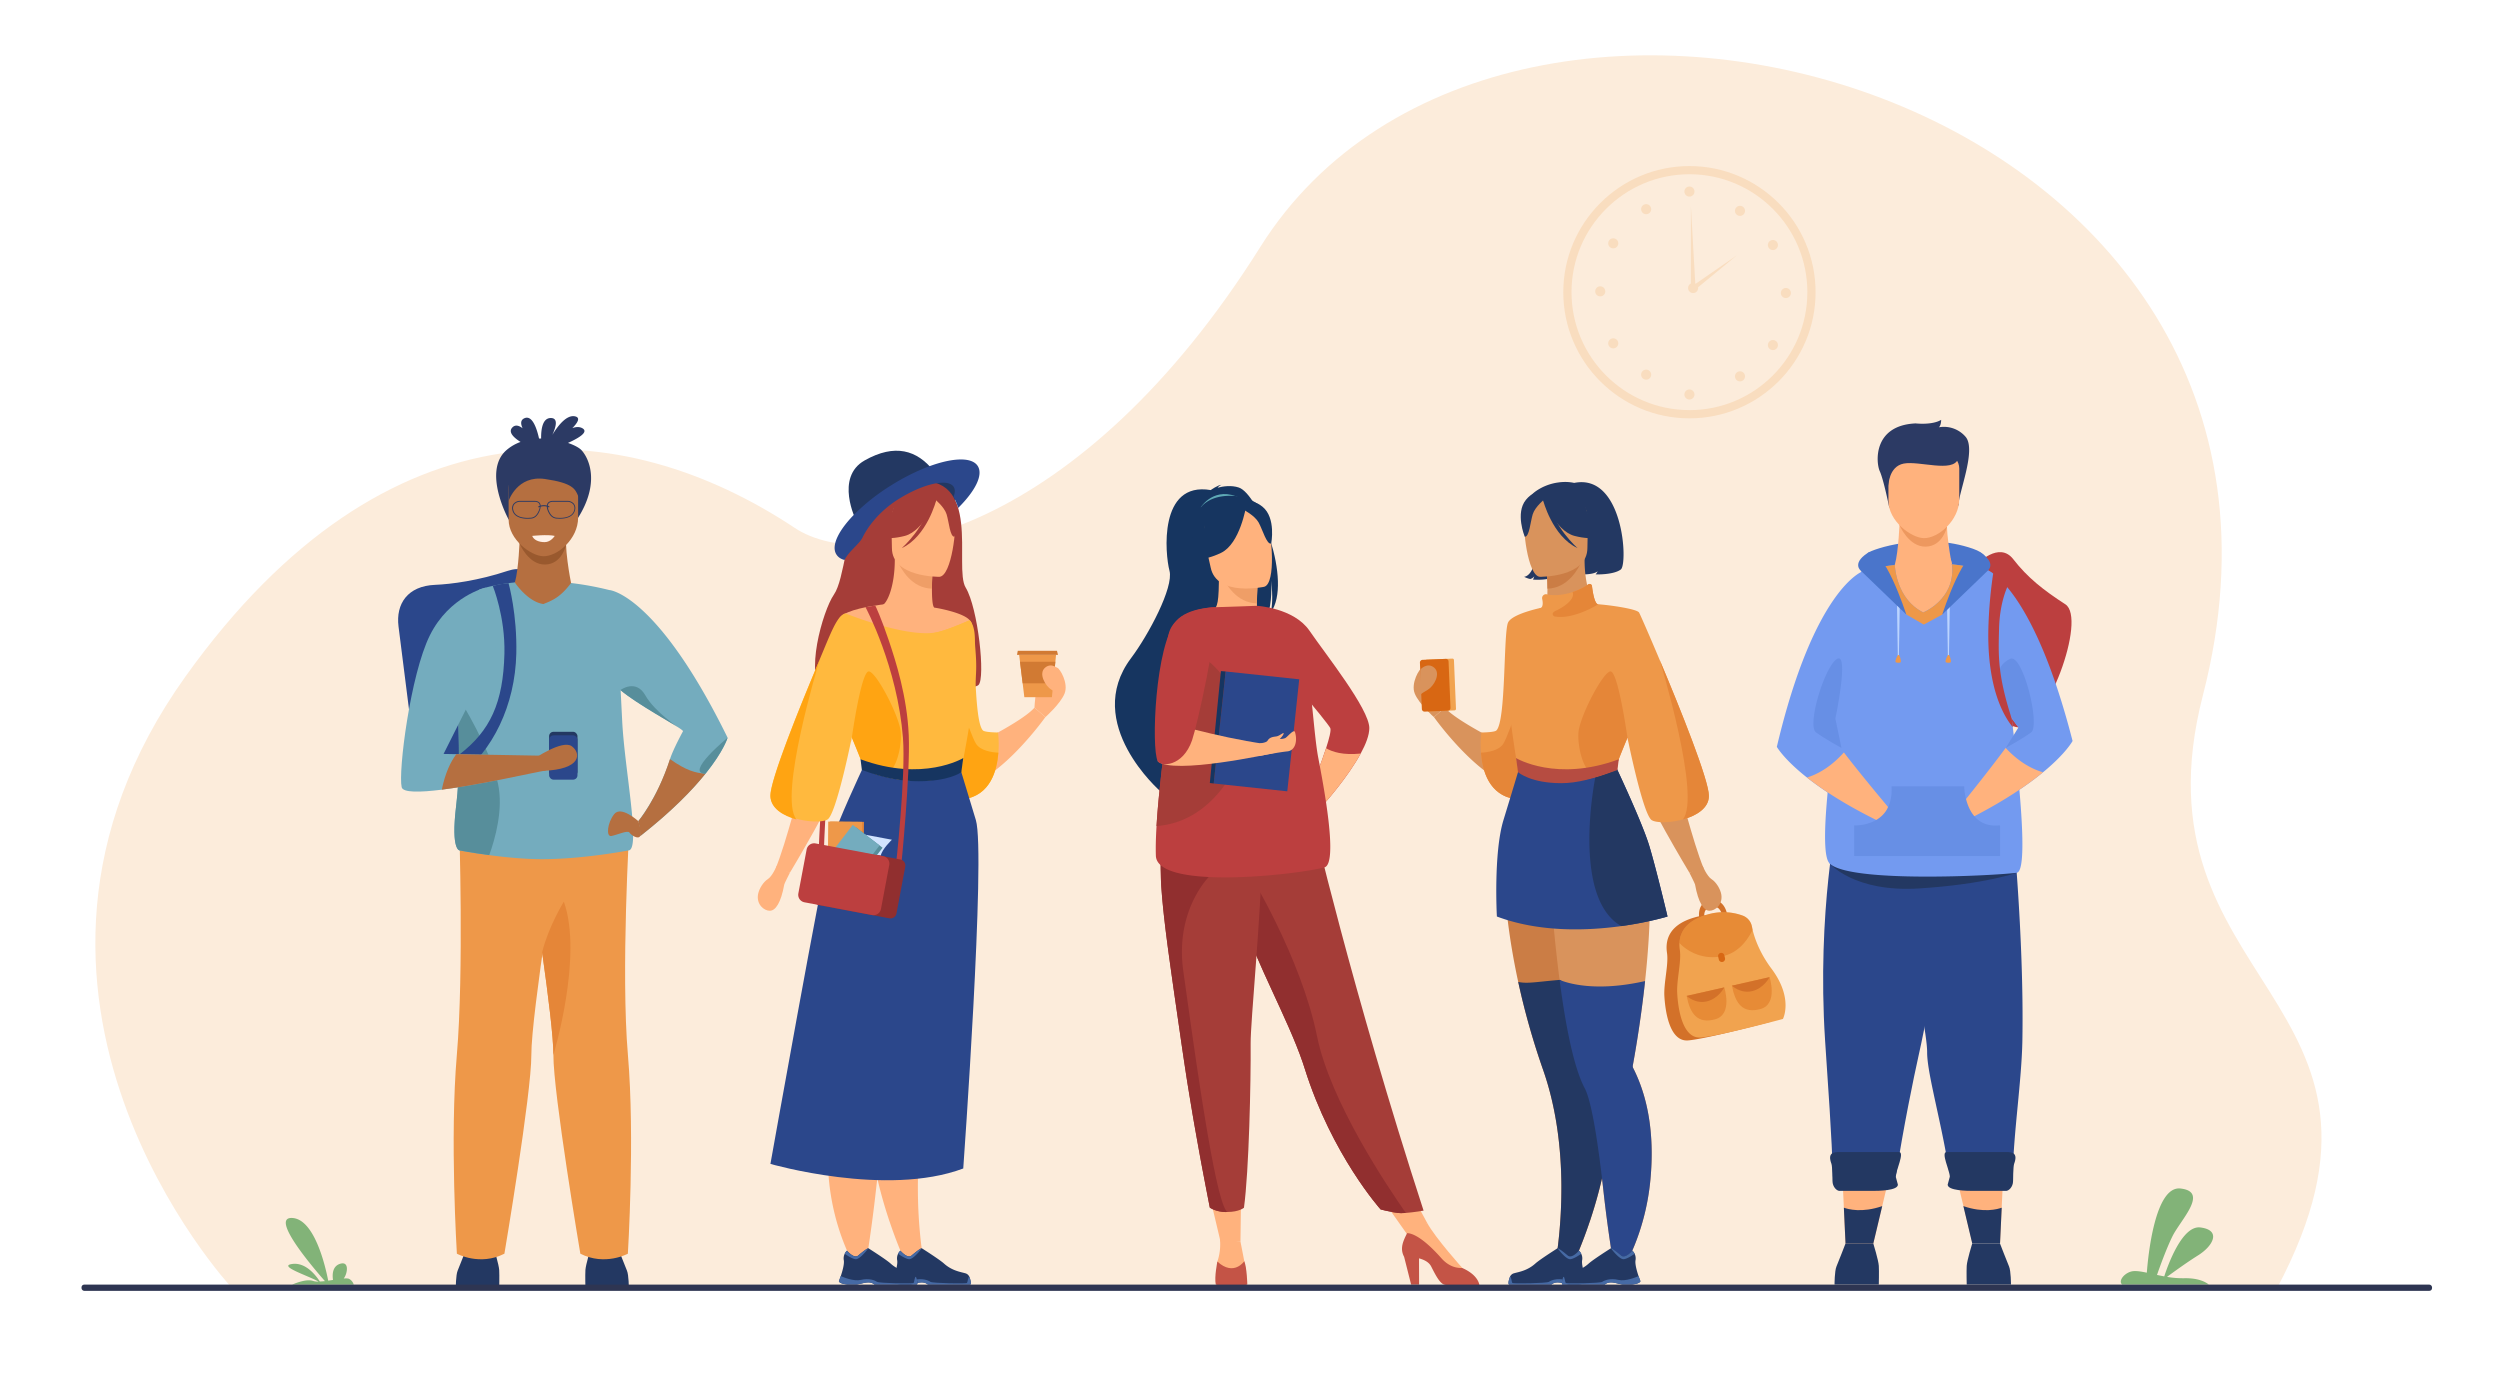 <svg id="_Layer_" data-name="&lt;Layer&gt;" xmlns="http://www.w3.org/2000/svg" width="2848" height="1566" viewBox="0 0 2848 1566">
  <defs>
    <style>
      .cls-1 {
        fill: #fcecdb;
      }

      .cls-2 {
        fill: #82b378;
      }

      .cls-3 {
        fill: #ffb27d;
      }

      .cls-4 {
        fill: #bc3f3f;
      }

      .cls-5 {
        fill: #4a75cb;
      }

      .cls-6 {
        fill: #233862;
      }

      .cls-7 {
        fill: #ed985f;
      }

      .cls-8 {
        fill: #2c3a64;
      }

      .cls-9 {
        fill: #2b478b;
      }

      .cls-10 {
        fill: #739af0;
      }

      .cls-11 {
        fill: #ee9849;
      }

      .cls-12 {
        fill: #bbd4ff;
      }

      .cls-13 {
        fill: #678fe5;
      }

      .cls-14 {
        fill: #b56f40;
      }

      .cls-15 {
        fill: #99592e;
      }

      .cls-16 {
        fill: #74acbe;
      }

      .cls-17 {
        fill: #578e9b;
      }

      .cls-18 {
        fill: #e58638;
      }

      .cls-19 {
        fill: #fff0e6;
      }

      .cls-20 {
        fill: #163560;
      }

      .cls-21 {
        fill: #5fabb7;
      }

      .cls-22 {
        fill: #ef9e67;
      }

      .cls-23 {
        fill: #a53d38;
      }

      .cls-24 {
        fill: #c45446;
      }

      .cls-25 {
        fill: #912f2f;
      }

      .cls-26 {
        fill: #d9935c;
      }

      .cls-27 {
        fill: #f1a34f;
      }

      .cls-28, .cls-33 {
        fill: #d86713;
      }

      .cls-29 {
        fill: #cb7d45;
      }

      .cls-30 {
        fill: #b64c41;
      }

      .cls-31 {
        fill: #466aa5;
      }

      .cls-32 {
        fill: #d37129;
      }

      .cls-33 {
        opacity: 0.4;
      }

      .cls-34 {
        fill: #ffb93e;
      }

      .cls-35 {
        fill: #ffa412;
      }

      .cls-36 {
        fill: #d17a33;
      }

      .cls-37 {
        fill: #d2e4ff;
      }

      .cls-38 {
        fill: #f9ddbf;
      }

      .cls-39 {
        fill: #2e3552;
      }
    </style>
  </defs>
  <g>
    <path class="cls-1" d="M264.14,1467.16s-311.58-334.53-52.69-696.72c229.7-321.36,497.51-299.39,694-169,83.68,55.54,325,6.84,530.32-320.15,280-445.92,1250.82-175.47,1073.82,510.6-85.66,332,260.68,344.08,84.21,676Z"/>
    <path class="cls-2" d="M2516.31,1463.43h-98.72c-5.29-4.49,3.67-14.68,13-15.37,4.06-.3,9.2.55,15.07,1.79,1.35-18,9.11-99.16,38.35-95.9,32.88,3.65,0,35.72-9.29,54.71-6.89,14.06-14.15,34.23-17.47,43.75,2.67.58,5.43,1.14,8.26,1.66,4.35-13.37,20.57-58.38,41.18-55.75,24.21,3.06,14.48,21.11-2.68,31.82-12.58,7.87-28,19.07-35.39,24.48a105.77,105.77,0,0,0,19.31,1.55C2504.86,1455.76,2513.12,1460.75,2516.31,1463.43Z"/>
    <path class="cls-2" d="M364.37,1459.91c-3.92-6.16-15.72-22.14-31.44-20-17.12,2.31,18.92,13.6,29.95,20.08a18.39,18.39,0,0,1-6.1-.71c-7.38-2.63-20,2.41-24,4.18H403a11.11,11.11,0,0,0-5-6.42c-1.16-.71-3.47-.81-6.47-.58,4.18-4.92,7.08-20.64-4.55-16.6-8.49,3-8.46,12.56-7.63,18.25-1.81.28-3.64.57-5.45.83-3.49-17.82-15.86-70-40.92-71.43-25.41-1.41,21.55,54.15,37.18,71.93C368.09,1459.65,366.16,1459.83,364.37,1459.91Z"/>
    <g>
      <polygon class="cls-3" points="2151.84 1341.9 2144.21 1374.02 2134.07 1416.61 2102.42 1416.61 2100.53 1375.81 2099.07 1344.33 2151.84 1341.9"/>
      <path class="cls-4" d="M2252.16,642.82s25.05-26.8,41.34-5.79,34.34,35.21,59.33,51.37-22.09,142.87-53.39,140.27S2140.39,726.17,2252.16,642.82Z"/>
      <path class="cls-5" d="M2127.43,630.07c6.25-4.67,63.83-24.43,120-5s-43.48,73.6-43.48,73.6l-32.28,1.39Z"/>
      <path class="cls-6" d="M2089.9,1463.4s0-15.5,2.21-20.66,10.3-26.13,10.3-26.13h31.66s5.89,19.14,6.26,25.4,0,21.39,0,21.39Z"/>
      <path class="cls-6" d="M2290.91,1463.4s0-15.5-2.21-20.66-10.31-26.13-10.31-26.13h-31.65s-5.89,19.14-6.26,25.4,0,21.39,0,21.39Z"/>
      <path class="cls-3" d="M2164.08,593.47s-1.12,34.51-5.54,50l-35,75.36,131.61-31.28-31.39-43.36s-9.47-46.28-4.51-63.4S2164.08,593.47,2164.08,593.47Z"/>
      <path class="cls-7" d="M2163.88,598.23s10.41,25,30,24.5S2218,600,2218,600Z"/>
      <path class="cls-8" d="M2152.18,578s-6.33-31.61-10.74-41.18-8.1-52.27,40.86-54.48c0,0,18.77,2.21,29.08-4.05,0,0,0,6.26-2.58,8.47A32.55,32.55,0,0,1,2239,497.38c13.25,14.73-8.83,66.27-7.73,78.41Z"/>
      <path class="cls-3" d="M2191.65,613.05c-14.21-.25-40.35-19.16-40.35-42.58V533.92c0-8.56,6-15.55,13.25-15.55h54.19c7.29,0,13.26,7,13.26,15.55V568.4C2232,593,2207.94,613.34,2191.65,613.05Z"/>
      <path class="cls-8" d="M2151.3,553.43s.08-22,17.47-25.34,56.32,10.71,61.85-5.31-75.25-15.73-79.32-5.52S2151.3,553.43,2151.3,553.43Z"/>
      <path class="cls-9" d="M2212,934c8.71-27.12,8.54,112.26-26.44,269-5.34,23.93-17.29,81.62-25.87,137.46H2088c-1-45.09-5.82-108-8.86-155.18-9.55-147.79,14.75-258.69,14.75-258.69Z"/>
      <path class="cls-9" d="M2303.9,1185.32c-.79,45.19-10,105.22-10.79,149.22h-72.7c-4.89-31.94-12.65-64.83-18.22-91.37-4-18.84-6.83-34.47-6.79-44.29.09-19.19-12.06-74.53-19.28-123.33a1.42,1.42,0,0,1,0-.2c-.28-1.87-.55-3.75-.81-5.6C2165.59,1001.15,2169,934,2169,934l122.67-7.66S2306,1064.81,2303.9,1185.32Z"/>
      <path class="cls-6" d="M2084.15,983.48s27.6,33.44,102.58,28.61,110.75-17.87,110.75-17.87Z"/>
      <path class="cls-10" d="M2297.48,994.22c-24.49,3.33-191.12,12-213.33-10.74s36.26-332.78,36.26-332.78,6.62-1.91,17.8-4c5.69-1.07,12.57-2.18,20.35-3.12.09,2.42,2,39,32.36,54.07,0,0,36.45-14.6,32.88-53.48,0-.45-.09-.89-.16-1.33q7.31.78,14.74,2a208.77,208.77,0,0,1,30.16,7.47S2322,990.9,2297.48,994.22Z"/>
      <path class="cls-10" d="M2085.55,834.15c-1,1.29,5.66,10.83,15,23.1,19.28,25.2,50.12,61.87,50.12,61.87a125.93,125.93,0,0,1-2.15,20.45c-42.36-20-71-38.74-90-53.78-26.69-21.14-34.35-35-34.35-35,42.8-181,97.72-199.91,97.72-199.91L2139.85,760S2088.55,830.22,2085.55,834.15Z"/>
      <path class="cls-11" d="M2238.38,644.87l-11,33.58-14.71,21.61-21.12,11.45-19.88-11.45-33.42-53.38c5.69-1.07,12.57-2.18,20.35-3.12.09,2.42,2,39,32.36,54.07,0,0,36.45-14.6,32.88-53.48,0-.45-.09-.89-.16-1.33Q2230.95,643.6,2238.38,644.87Z"/>
      <path class="cls-3" d="M2150.71,919.12c0,.36,0,.7-.05,1-.09,2.3-.23,4.44-.39,6.39a34.69,34.69,0,0,1-3.52,4.14,36.88,36.88,0,0,1-6.2,5c-1.07-.51-2.14-1-3.19-1.56-36.29-18-61.53-34.68-78.8-48.35,11-3.38,26.31-11.08,42-28.56C2119.86,882.45,2150.71,919.12,2150.71,919.12Z"/>
      <path class="cls-10" d="M2361.08,844.12s-7.38,14-33.67,35.67c-18.69,15.4-47,34.66-88.94,55.49a126.44,126.44,0,0,1-2.54-20.41s30.13-37.26,48.92-62.82c9.14-12.45,15.6-22.11,14.59-23.38-2.39-3-34.54-45.29-48.89-64.15l-6.81-9,18.15-107.27S2314.83,663.91,2361.08,844.12Z"/>
      <path class="cls-3" d="M2327.41,879.79c-17.06,14-42.09,31.3-78.22,50.05-.9.46-1.8.93-2.72,1.39a50.37,50.37,0,0,1-9.12-18.12c.6-.75,1.38-1.73,2.34-2.91,8.66-10.8,30.4-38.08,45.16-58.15C2300.88,869.22,2316.39,876.62,2327.41,879.79Z"/>
      <path class="cls-3" d="M2223.64,642.82a291.62,291.62,0,0,0-65.08.74,1.16,1.16,0,0,1,0-.13S2218.79,606.17,2223.64,642.82Z"/>
      <g>
        <polygon class="cls-12" points="2163.22 748.2 2161.99 748.2 2161.08 690.13 2164.2 690.13 2163.22 748.2"/>
        <path class="cls-11" d="M2161.86,746.69c-1.12,1.7-3.65,7.31-2,7.9s4.62.63,5.42-.16S2164,743.48,2161.86,746.69Z"/>
      </g>
      <g>
        <polygon class="cls-12" points="2220.25 748.2 2219.02 748.2 2218.11 690.13 2221.23 690.13 2220.25 748.2"/>
        <path class="cls-11" d="M2218.89,746.69c-1.12,1.7-3.66,7.31-2,7.9s4.62.63,5.41-.16S2221,743.48,2218.89,746.69Z"/>
      </g>
      <path class="cls-5" d="M2171.63,700.06l-51.22-49.36s-11.53-8.18,6.7-20.42S2171.63,700.06,2171.63,700.06Z"/>
      <path class="cls-5" d="M2212.62,700.06l51.22-49.36s11.53-8.18-6.7-20.42S2212.62,700.06,2212.62,700.06Z"/>
      <path class="cls-13" d="M2276.9,940.32c-10,.84-18.3-1.66-24.72-7.4a32.12,32.12,0,0,1-3-3.08c-5.06-5.92-7.9-13.36-9.5-19.64a66.48,66.48,0,0,1-2-12.94l0-1.44H2154.9l0,1.54c.33,8.89-1.11,16.52-4.29,22.8a32.36,32.36,0,0,1-6,8.41,34.78,34.78,0,0,1-7.28,5.58c-11.07,6.41-23.4,6.17-23.55,6.17l-1.53-.06v35h166.24v-35Z"/>
      <path class="cls-13" d="M2299.44,828.67s-46.11-60.51-9.61-78.12c14.49-7,34.88,76,24,83.84s-28.93,17.66-28.93,17.66Z"/>
      <path class="cls-13" d="M2090.86,818.69s16-76,2-68.14-34.88,76-24,83.84,28.93,17.66,28.93,17.66Z"/>
      <path class="cls-4" d="M2293,828.49c-21.06-26.14-28.92-68.58-27.85-112.38a513.68,513.68,0,0,1,5.61-63.61L2288,666c-.07.25-9.91,18.24-10.67,50.25-.7,29.26-2.08,51.55,14.46,102.49Z"/>
      <path class="cls-6" d="M2133.1,1356.67l-37.1,0c-3.29.37-8.43-4.44-8.43-11.31,0,0-.07-16.48-1.16-19.41-4.78-12.84,2.32-13.53,9.2-13.53h67.69c6.87,0-3.66,21.24-3.66,28.11l2.44,9C2162.08,1356.4,2140,1356.67,2133.1,1356.67Z"/>
      <path class="cls-6" d="M2144.21,1374l-10.14,42.6h-31.65l-1.89-40.8C2105.25,1377.54,2121.13,1382,2144.21,1374Z"/>
      <polygon class="cls-3" points="2229.03 1341.9 2236.66 1373.53 2246.8 1415.48 2278.45 1415.48 2280.34 1375.3 2281.8 1344.3 2229.03 1341.9"/>
      <path class="cls-6" d="M2247.77,1356.67l37.1,0c3.29.37,8.43-4.44,8.43-11.31,0,0,.08-16.48,1.16-19.41,4.78-12.84-2.32-13.53-9.2-13.53h-67.69c-6.87,0,3.66,21.24,3.66,28.11l-2.44,9C2218.79,1356.4,2240.9,1356.67,2247.77,1356.67Z"/>
      <path class="cls-6" d="M2236.66,1374l10.13,42.6h31.66l1.89-40.8C2275.62,1377.54,2259.74,1382,2236.66,1374Z"/>
    </g>
    <g>
      <path class="cls-8" d="M662.45,512.87c-2.49-2.71-8.06-5.79-15.4-8.29,12.89-5.8,23.85-12.63,16.27-16.8-3.28-1.81-7.19-1.56-11.32-.06,6.35-6.41,9.4-11.94,3.22-13.39-9.4-2.2-19.19,9.92-26,21.08,4.43-9.57,6.71-19.07-1.55-19.21-9.52-.16-11.38,12.48-11.21,23.4-.79,0-1.58,0-2.37,0-2.69-12.09-7.89-27.12-16.76-23.1-4.47,2-4.31,6.35-2,11.36-4.19-3.21-8.34-4.33-11.64-.92-5,5.2,1.15,11.36,9.32,16.52a50.27,50.27,0,0,0-16.08,9.36c-27.72,24.21,2.5,79,2.5,79l79.15-2C683.39,550.39,671.43,522.63,662.45,512.87Z"/>
      <path class="cls-9" d="M581.72,890.23l-47.26,5.95c-31.09,3.92-59.18-14-62.44-39.81L454,713.71c-3.25-25.82,10.35-46.17,41.6-47.45,18.52-.76,49.43-4.84,82.67-15.9,29.48-9.81,32.78,17.33,36,43.14l18,142.66C635.58,862,612.81,886.31,581.72,890.23Z"/>
      <path class="cls-6" d="M519.22,1467.73s0-15.21,2.16-20.26,10.11-25.64,10.11-25.64h31.06s5.77,18.78,6.13,24.92,0,21,0,21Z"/>
      <path class="cls-6" d="M716.38,1467.73s0-15.21-2.17-20.26-10.11-25.64-10.11-25.64H673.05s-5.78,18.78-6.14,24.92,0,21,0,21Z"/>
      <path class="cls-14" d="M592,614.46s-1.09,33.85-5.42,49L552.26,687.4l129.08,19.31-30.78-42.53s-9.3-45.39-4.42-62.18S592,614.46,592,614.46Z"/>
      <path class="cls-15" d="M591.79,619.13s10.2,24.58,29.43,24,23.6-22.28,23.6-22.28Z"/>
      <path class="cls-14" d="M619,633.67c-13.93-.25-39.58-18.8-39.58-41.77V556.05c0-8.39,5.85-15.25,13-15.25h53.15c7.15,0,13,6.86,13,15.25v33.82C658.59,614,635,634,619,633.67Z"/>
      <path class="cls-11" d="M523.11,941.25s5.43,165.9-2.69,260.57.06,226.39.06,226.39,26,14.33,54.14,0c0,0,30.89-182.87,30.69-226.39-.2-46.36,33.62-253.34,33.62-253.34Z"/>
      <path class="cls-11" d="M715.26,1428.21s-26,14.33-54.14,0c0,0-30.89-182.87-30.69-226.4.09-19.57-5.89-67.81-12.84-117-9.5-67.28-20.79-136.33-20.79-136.33L717.12,941s-9.92,166.19-1.8,260.84S715.26,1428.21,715.26,1428.21Z"/>
      <path class="cls-16" d="M694.44,672.21v.07a342.1,342.1,0,0,0-43.88-8.1c-12,15.91-20.59,19.61-31.54,23.94-17.62-2.44-32.47-24.15-32.47-24.65-25.59,2.63-40.07,8-40.07,8C536.74,675.56,524,751.64,522,793.9c-.25,5.31-.33,10.07-.21,14.1,1,36.25,2.5,71.47-2.17,110.49-6.14,51.27,4.26,50.36,4.26,50.36s14,2.74,33.51,5.33c17.66,2.36,39.83,4.6,60.24,4.6,46.8,0,98.09-9.93,98.09-9.93,14.76.19-4.14-91.87-6.9-147.26-.64-12.86-1.24-24.6-1.79-35.33,17.73,15.28,69.91,43.12,71.1,46.67,0,0-11.39,20.79-14.85,31.86-13.28,42.54-36.13,70.67-36.13,70.67,3.11,11.79,2.24,17,2.24,17,36.14-28.39,59.44-52.54,74.31-71.07,20.91-26,25.2-41,25.2-41C748.39,676.64,694.44,672.21,694.44,672.21Z"/>
      <path class="cls-17" d="M557.35,974.18c-19.52-2.59-33.51-5.33-33.51-5.33s-10.4.91-4.26-50.36c4.67-39,3.21-74.24,2.17-110.49-.12-4,0-8.79.21-14.1,3,4.78,36.31,58.6,45.28,98.59C573.78,921.67,563.93,956,557.35,974.18Z"/>
      <path class="cls-18" d="M630.43,1201.81c.09-19.57-5.89-67.81-12.84-117,7.21-29.37,24.75-57.65,24.75-57.65C664.55,1089.46,630.43,1201.81,630.43,1201.81Z"/>
      <path class="cls-14" d="M727.11,935.46s-19.5-18.06-27.44-8-9.39,26-3.25,24.92,18.78-6.86,20.58-4,9.9,8.41,12.35,4S727.11,935.46,727.11,935.46Z"/>
      <path class="cls-14" d="M727.11,935.46c3.11,11.79,2.24,17,2.24,17,36.13-28.39,59.43-52.54,74.31-71.07-11.22-.83-21.58-3.33-40.42-16.62C747.69,912.24,727.11,935.46,727.11,935.46Z"/>
      <path class="cls-17" d="M773.58,829.26c-2.89-2.4-49.23-27.92-66.78-43.16,0,0,17.51-13.13,28.35,6S773.58,829.26,773.58,829.26Z"/>
      <path class="cls-17" d="M828.86,840.42s-4.29,14.94-25.2,41C779.46,881.08,828.86,840.42,828.86,840.42Z"/>
      <path class="cls-8" d="M579.44,570.59s9.67-29.52,41.36-24.92,34.42,11.38,37.79,19.23,9.87-28.71,9.87-28.71l-37.37-11.1s-45.23,5.15-48.48,12.73l-3.25,7.58Z"/>
      <path class="cls-9" d="M522.27,885.07l.54-25.16c35.86-27.23,50.44-59.49,51.83-115.3,1-42.32-13.17-76.83-13.27-77.18,0,0,6.34-1.52,8.5-1.89,2.33-.41,9.46-1.22,9.46-1.22.44,1.48,9.88,35.88,8.85,80.24C586.79,804,561.1,855.59,522.27,885.07Z"/>
      <path class="cls-16" d="M621.68,877.79c-12.11,1.82-74.17,16.22-118.4,21.81-24.93,3.14-44.19,3.5-45.68-2.78-4.12-17.43,9.88-128.41,32.12-173.07s63.48-54.33,63.48-54.33l11.72,70.73L505.3,858.89l14.52.26,99.63,1.77Z"/>
      <g>
        <rect class="cls-6" x="625.56" y="833.66" width="32.3" height="50.45" rx="4.94"/>
        <rect class="cls-9" x="625.56" y="837.72" width="32.3" height="50.45" rx="4.94"/>
      </g>
      <path class="cls-14" d="M607.8,864.82s32.78-22.59,43.53-14.74,11.6,26.53-33,28.08Z"/>
      <path class="cls-14" d="M621.68,877.79c-12.11,1.82-74.17,16.22-118.4,21.81,3.88-18.87,10-31.71,16.54-40.45l99.63,1.77Z"/>
      <path class="cls-8" d="M653.75,573.81a9.67,9.67,0,0,0-7.6-3.22H630.2c-3,0-5.16.87-6.3,2.59a5.86,5.86,0,0,0-.9,2.65,14.87,14.87,0,0,0-7.09.12,6,6,0,0,0-.91-2.77c-1.15-1.72-3.27-2.59-6.3-2.59h-16a9.66,9.66,0,0,0-7.59,3.22,8.15,8.15,0,0,0-1.49,7c1.82,9,12.2,10.17,17.39,10.17,1.6,0,2.71-.11,2.91-.13,4.86,0,8.28-2.78,10.76-8.71a15.83,15.83,0,0,0,1.21-4.91,13.74,13.74,0,0,1,7-.14,15.25,15.25,0,0,0,1.22,5c2.48,5.93,5.9,8.7,10.75,8.71.21,0,1.32.13,2.92.13,5.19,0,15.57-1.15,17.39-10.17A8.18,8.18,0,0,0,653.75,573.81Zm-40,7.94c-2.3,5.51-5.42,8.07-9.82,8.07h-.06a31.79,31.79,0,0,1-8.85-.42c-5.92-1.2-9.4-4.16-10.33-8.79a7.12,7.12,0,0,1,1.27-6.14,8.61,8.61,0,0,1,6.78-2.84h16c2.66,0,4.49.71,5.42,2.12a5,5,0,0,1,.76,2.49,13.19,13.19,0,0,0-1.41.51.65.65,0,0,0-.31.84.64.64,0,0,0,.58.36.63.63,0,0,0,.26-.05,8.55,8.55,0,0,1,.85-.33A15,15,0,0,1,613.75,581.75Zm40.46-1.12c-.93,4.62-4.41,7.58-10.33,8.78a31.79,31.79,0,0,1-8.85.42H635c-4.39,0-7.51-2.56-9.82-8.07a15.39,15.39,0,0,1-1.1-4.28,8.27,8.27,0,0,1,.91.42.63.63,0,0,0,.85-.26.64.64,0,0,0-.26-.85,10.35,10.35,0,0,0-1.51-.64,4.9,4.9,0,0,1,.74-2.38c.94-1.41,2.77-2.12,5.43-2.12h15.95a8.62,8.62,0,0,1,6.79,2.84A7.2,7.2,0,0,1,654.21,580.63Z"/>
      <path class="cls-19" d="M606.27,610.5s17.53-1.91,25.69,0c0,0-4.34,7.11-11.46,7.11S608,615,606.27,610.5Z"/>
    </g>
    <g>
      <path class="cls-20" d="M1411.23,555.38c-8.54-2.82-17.83-1.44-24.18.23,1.31-2,4.44-3.32,4.44-3.32-4.11.21-12.2,6-12.2,6-59.76-10.19-52,73.21-47,91.94s-23.88,73-43.79,99.52c-55.88,74.34,33.47,151.74,33.47,151.74,72.43,60.83,39.51-57.13,39.51-57.13-4.49-15,49.93-110.18,81.94-141.84,6.32-15,4.8-39,4.67-40.92,2.18,18.83,1.11,29.86-.54,36.28C1473,662.79,1433.89,562.83,1411.23,555.38Z"/>
      <path class="cls-4" d="M1559.93,829.43c0,8.06-4,18.38-9.84,29-14.41,26.49-39.6,54.9-39.6,54.9l-14.6-20.79s8.87-22,14.76-40.18c3.54-10.92,6-20.43,4.8-22.94C1512.26,822.76,1449,748,1449,748l-17.18-57.86s42.06,2.22,60,28.44S1559.93,807.72,1559.93,829.43Z"/>
      <path class="cls-3" d="M1550.09,858.44c-14.41,26.49-39.6,54.9-39.6,54.9l-14.6-20.79s8.87-22,14.76-40.18C1517.73,856.56,1530,860.55,1550.09,858.44Z"/>
      <polygon class="cls-3" points="1375.35 1350.92 1390.48 1414.63 1413.14 1414.51 1413.97 1350.92 1375.35 1350.92"/>
      <polygon class="cls-3" points="1565.96 1353.63 1609.01 1414.63 1625.79 1393.09 1599.88 1345.25 1565.96 1353.63"/>
      <path class="cls-3" d="M1434.88,708.8c.18.08-18.18,9.62-32,5.84-13-3.54-21.48-20.39-21.3-20.43,5.5-1.09,7.09-8.65,7-41.14l2.49.49,41.82,8.28s-.95,13.17-1,25.56C1431.86,697.81,1432.49,707.69,1434.88,708.8Z"/>
      <path class="cls-21" d="M1367.79,578s15.89-25.6,45.4-10.29C1413.19,567.75,1397.89,568.17,1367.79,578Z"/>
      <path class="cls-22" d="M1432.87,661.84s-.95,13.17-1,25.56c-23.4-.66-35.77-22-40.84-33.84Z"/>
      <path class="cls-20" d="M1382.44,655s-15.85-16.57-22-32.23c-4.39-11.18-7.15-55.35,37.29-57.87a59.94,59.94,0,0,1,26.19,4.29c10.66,4.45,26.95,15.39,19.37,55.95l-1.37,13.46Z"/>
      <path class="cls-23" d="M1621.75,1379.16s-11.11,1.92-20.24,2.61c-2,.16-4,.25-5.63.25-4.4,0-12.31-1.66-17.63-2.9l-.4-.09c-2.33-.55-4.11-1-4.77-1.17l-.28-.08s-55.43-61.7-86.52-160.62c-.72-2.3-1.49-4.63-2.29-7-17-49.61-52.29-111.88-70.88-168.25q-4.44-13.46-8-25.42c-.77-2.56-1.51-5.07-2.22-7.55-13.7-47.6-17.66-78.85-21.32-112.24l111.76,28.44S1540.26,1128.56,1621.75,1379.16Z"/>
      <path class="cls-3" d="M1440.19,668.46s-54.1,11.83-61-22-18.45-55,15.8-64,43.6,2.55,48.63,13.27S1454.08,664.51,1440.19,668.46Z"/>
      <path class="cls-20" d="M1419.59,576.66s-6.86,42.66-28.49,53.12-32.74,6.34-32.74,6.34,14.69-17.42,13.43-42.41C1371.79,593.71,1404.58,560,1419.59,576.66Z"/>
      <path class="cls-20" d="M1416.56,580.62s12.88,6.62,17.32,14.68,9.23,25.54,14.28,23.9c0,0,5.76-29.22-9.9-41.93C1421.66,563.79,1416.56,580.62,1416.56,580.62Z"/>
      <path class="cls-3" d="M1389.72,1411.07a61.57,61.57,0,0,1-2.88,26.13s-3.71,16.89,12.93,17.21,20.73-1.26,18.84-11.62-5.47-28.28-5.47-28.28Z"/>
      <path class="cls-24" d="M1386.84,1437.2s-3.7,17.75-1.81,26.23c0,0,5.63,2,17.72,2,11.46,0,18.2-2,18.2-2s-.42-19.29-3.48-26.67C1417.47,1436.76,1405.68,1454.47,1386.84,1437.2Z"/>
      <path class="cls-3" d="M1665.89,1444.48s-30.68-34.06-40.1-51.39L1603,1404.78l51,47.9,11.94-1.57Z"/>
      <path class="cls-24" d="M1685.38,1464.44s-33,0-38.62-.63-10.21-8.79-16.33-21c-2.51-5-8.13-7.78-13.89-9.29l.1,29.94h-9.07l-8-31.72c-5.44-10-.44-19,3.39-26.93,4.45,0,16.41,3,39.08,28.58,7.45,8.38,15.67,11.38,23.84,11.12a1.86,1.86,0,0,0,.34.18C1685.07,1453.14,1685.38,1464.44,1685.38,1464.44Z"/>
      <path class="cls-25" d="M1601.51,1381.77c-2,.16-4,.25-5.63.25-4.4,0-12.31-1.66-17.63-2.9l-.4-.09-4.77-1.17-.28-.08s-55.43-61.7-86.52-160.62c-.72-2.3-1.49-4.63-2.29-7-17-49.61-52.29-111.88-70.88-168.25q-4.44-13.46-8-25.42c-.77-2.56-1.51-5.07-2.22-7.55l19.76-15s59.35,96.09,77.72,186.52C1515.6,1255.43,1581.16,1352.61,1601.51,1381.77Z"/>
      <path class="cls-23" d="M1424.73,1188.9c.34,44-1.89,145.08-7.61,186.94,0,0-5.43,4.8-18.9,4.86-13.8.06-20-5-20-5-14.38-72.78-24.59-133-32-184.89-6.1-42.57-11.53-79.08-15.7-110.51-3.7-27.85-6.41-51.72-7.71-72.29-.17-2.79-.33-5.53-.45-8.19q-.25-5.29-.36-10.28c-.06-3.34-.08-6.6,0-9.76l.48,0,27.76-2.71,87.73-8.55C1436.45,1045.5,1424.54,1163.34,1424.73,1188.9Z"/>
      <path class="cls-25" d="M1398.22,1380.7a34.26,34.26,0,0,1-20-5c-14.38-72.78-24.59-133-32-184.89-6.1-42.57-11.53-79.08-15.7-110.51-3.7-27.85-6.41-51.72-7.71-72.29-.16-10.14-.26-19.85-.38-28.27s-.26-15.76-.5-20.79L1350.19,977l29.74,19s-42.18,38.38-31.82,110.92S1383.79,1370.43,1398.22,1380.7Z"/>
      <path class="cls-4" d="M1508.77,988.14c-33.65,8.74-190.69,26-192-13.32-.33-9.6,0-21.18.76-33.73,2.34-38.85,8.72-86.86,11.78-113.28,1.4-12.11-3.26-66.35.31-95.9a67.83,67.83,0,0,1,2.17-11.3c6.79-22.3,37.26-28.35,52.91-28.88l47.21-1.61s48.75,54.46,55.54,71.19,9,74,14.27,101.74S1525.14,983.89,1508.77,988.14Z"/>
      <path class="cls-23" d="M1416,855.21s-26.24,80.61-98.54,85.88c2.34-38.85,8.72-86.86,11.78-113.28,1.4-12.11-3.26-66.35.31-95.9.94.2,1.8.72,2.78.91C1412,748.2,1423.26,838.41,1416,855.21Z"/>
      <g>
        <rect class="cls-9" x="1389.2" y="769.04" width="84.32" height="128.33" transform="translate(96.29 -146.91) rotate(6.08)"/>
        <polygon class="cls-20" points="1396.23 764.93 1390.86 764.51 1378.22 892.02 1382.64 892.54 1396.23 764.93"/>
      </g>
      <g>
        <path class="cls-3" d="M1325.53,821.43s59.16,18.08,115.69,26.16c0,0,18.66,8.07,9.9,10.28-2.24.57-115.46,25.25-132.25,9.23Z"/>
        <path class="cls-4" d="M1384.65,691.73s-31.1.17-44.38,15.32c-24.25,27.66-29,145.28-21.4,160.05,3.29,6.36,28.53,6.87,39.17-23.89C1363.57,827.26,1387.68,720.73,1384.65,691.73Z"/>
      </g>
      <path class="cls-3" d="M1435.65,846.77s6.95-.65,8.27-2.87c2.64-4.44,6.81-4.39,10.29-5s7.38-4.4,8.07-3.63-2.56,5-4.38,6.52a15.21,15.21,0,0,0,6.2-.94c2.47-1.18,10-10.91,11.18-6.81,3.12,10.76-.12,21.1-8.76,21.94-9.31.9-32.42,5.36-32.42,5.36Z"/>
    </g>
    <g>
      <g>
        <path class="cls-26" d="M1726.31,896.72c-44.19-11.24-92.77-79.8-92.77-79.8L1646,806.13c12.88,15.19,66.44,41.35,66.44,41.35-.29-13.9.07-26.58,1-38.12,5.95-78.41,35.51-104.54,43.58-110.27a19.27,19.27,0,0,1,2-1.32s0,.57.07,1.65c.12,2.33.33,7,.55,13.46C1761.27,760.88,1763.23,906.13,1726.31,896.72Z"/>
        <path class="cls-26" d="M1646,806.13c-.19-1.85-1.43-28.79-6.79-33.92s-15.92-12.11-19-11.55-13.35,17.72-8.48,29.54,21.77,26.72,21.77,26.72Z"/>
        <g>
          <path class="cls-27" d="M1657,809.27l-29.1,1.21a1.75,1.75,0,0,1-1.83-1.67l-2.32-55.49a1.76,1.76,0,0,1,1.68-1.83l29.1-1.21a1.75,1.75,0,0,1,1.82,1.67l2.32,55.49A1.76,1.76,0,0,1,1657,809.27Z"/>
          <path class="cls-28" d="M1649.41,809.58l-26.4,1.11a3.11,3.11,0,0,1-3.23-3l-2.21-52.78a3.1,3.1,0,0,1,3-3.23l26.4-1.11a3.11,3.11,0,0,1,3.23,3l2.21,52.79A3.11,3.11,0,0,1,1649.41,809.58Z"/>
        </g>
        <path class="cls-26" d="M1618,762.72s7.93-8.86,15.87-2.09-.53,21.22-7.41,25.18-9.09,6-9.09,6Z"/>
      </g>
      <path class="cls-29" d="M1822.53,1352.63c-2.7,10.71-5.66,20.9-8.68,30.38q-1,3.06-1.93,6c-.32,1-.65,1.94-1,2.88-.64,1.88-1.26,3.73-1.89,5.52-.81,2.35-1.63,4.64-2.43,6.85-.59,1.65-1.19,3.25-1.77,4.83-9,24-16.47,39.26-16.47,39.26l-17.85-1.23s6.7-31.89,8-77.56c.05-1.63.09-3.27.13-4.94.06-3.54.11-7.15.11-10.83,0-1.51,0-3,0-4.59-.36-39.34-5.23-85.82-20.77-130.21a849.8,849.8,0,0,1-28.43-100.37c-21.38-98.5-16.35-163.21-16.35-163.21l100.44,11.75,4.68.55c.43,46.13,1.61,108.77,2.65,157.74.18,8.5.35,16.59.51,24.11.7,31.44,1.22,52.93,1.22,52.93C1842.08,1244.07,1835.06,1302.77,1822.53,1352.63Z"/>
      <path class="cls-6" d="M1793.77,610.53s23.76,20.24,2,43.52c0,0,18.16,1.79,24.3-3.24a17,17,0,0,1-2.32,3.55s20.29.73,28.67-5.6,3-110.18-53.34-98.57c0,0-47.75-3.61-43.3,51.65s-13.58,55.25-13.58,55.25,5,2.47,7.43,2.47c0,0,3.54-1.35,4.24-3.31,0,0-.7,3.08-1.6,4,0,0,19.46,1.85,29.17-5.5S1796.54,621.93,1793.77,610.53Z"/>
      <path class="cls-26" d="M1870.45,944.13c-19-42.57-28.06-54.61-28.38-68-.25-10.6,5-22,15.12-50a103.74,103.74,0,0,0,5-20.26c8-54-23.22-112.42-42.63-116.4C1814.2,688,1805,668.48,1805.16,637l-2.43.48-40.89,8.1s.93,12.87,1,25c0,10.1-.52,20.38-2.81,21.58-2.94.27-5.62.81-5.62.81s-34.6,24.3-36.83,57.26c-3,44,28,96.21.52,184.21C1690,1024.33,1880.94,967.65,1870.45,944.13Z"/>
      <path class="cls-29" d="M1761.84,645.61s.93,12.87,1,25c22.88-.65,35-21.52,39.93-33.09Z"/>
      <path class="cls-6" d="M1807,633.06s12-18.94,14.87-35.14c2-11.57-3.84-54.44-46.92-48.26a58.51,58.51,0,0,0-24.27,9.17c-9.35,6.32-22.85,20-7.76,57.37l3.92,12.63Z"/>
      <path class="cls-26" d="M1754.2,657.09s54.13.89,54.17-32.83,7.05-56.31-27.51-58.31-41.29,10.87-44,22.12S1740.12,656,1754.2,657.09Z"/>
      <path class="cls-6" d="M1756.2,565.13s14.82,39.56,37.57,45.4,32.61-.24,32.61-.24-17.45-13.86-21.07-38C1805.31,572.24,1767.38,546.3,1756.2,565.13Z"/>
      <path class="cls-6" d="M1759.88,568.34s-11.07,8.83-13.77,17.42S1742.2,612,1737,611.42c0,0-11.16-26.89,1.39-42.1C1751.73,553.19,1759.88,568.34,1759.88,568.34Z"/>
      <path class="cls-26" d="M1940.85,989.35l-16.25,4.87s-53.61-88.94-58.48-112.09c-1.59-7.53-5.49-22.61-10-39.51-9.41-35-21.56-77.79-21.56-77.79l-4-17.33-13.64-59.1s26.12,2.67,41.41,9.06c5.06,2.12,8.92,4.64,10.27,7.6,11.23,24.68,22.43,87,30.31,131.44,4.39,24.77,7.74,44,9.49,48.07C1913.24,895.94,1928.13,958.48,1940.85,989.35Z"/>
      <path class="cls-6" d="M1757.82,569.67s10.56,41.43,39.26,54.7c0,0-28.7-25.45-31.14-52.8S1757.82,569.67,1757.82,569.67Z"/>
      <path class="cls-26" d="M1880.14,1344c-5.77,61.63-31.2,101.49-31.2,101.49l-8.68,7.9s-7.91-45.13-13.62-96.79c-5.44-49.1-12.91-101.07-21.34-116.93-12.62-23.7-21.91-72.17-28.61-123.37-11.06-84.74-15-177-15-177l101.84-5c10.25,17.22,14.71,45.46,15.77,77.57,1.11,33.77-1.54,71.81-5.23,105.81-5.15,47.59-12.33,87.27-14,96.18a.09.09,0,0,1,0,0,5.27,5.27,0,0,0,.67,3.41C1881,1257.38,1884,1303.26,1880.14,1344Z"/>
      <path class="cls-11" d="M1761.3,802.61c-2.29,55.94-10.66,111.34-35,107.77-29.85-4.35-37.63-32.22-39.21-52.93a118.63,118.63,0,0,1,.43-23s14.7-.06,17.08-2.25c11.28-10.43,7.93-112.66,13.51-123.27s41.83-17.43,41.83-17.43S1763.58,747.32,1761.3,802.61Z"/>
      <path class="cls-18" d="M1761.3,802.61c-2.29,55.94-10.66,111.34-35,107.77-29.85-4.35-37.63-32.22-39.21-52.93,7.33-.37,20.23-2.16,25.36-10,7.34-11.19,30.24-83.26,30.24-83.26S1751.68,780.39,1761.3,802.61Z"/>
      <path class="cls-6" d="M1822.53,1352.63c-2.7,10.71-5.66,20.9-8.68,30.38q-1,3.06-1.93,6c-.32,1-.65,1.94-1,2.88-.64,1.88-1.26,3.73-1.89,5.52-.81,2.35-1.63,4.64-2.43,6.85-.59,1.65-1.19,3.25-1.77,4.83-9,24-16.47,39.26-16.47,39.26l-17.85-1.23s6.7-31.89,8-77.56c.05-1.63.09-3.27.13-4.94.06-3.54.11-7.15.11-10.83,0-1.51,0-3,0-4.59-.36-39.34-5.23-85.82-20.77-130.21a849.8,849.8,0,0,1-28.43-100.37c10.62,2.19,20,0,47.08-2.32,2.85-.24,16.48,16.63,30,39,.69,31.44,16.12,47.22,16.12,47.22C1842.08,1244.07,1835.06,1302.77,1822.53,1352.63Z"/>
      <path class="cls-9" d="M1880.14,1344c-5.77,61.63-31.2,101.49-31.2,101.49l-8.68,7.9s-7.91-45.13-13.62-96.79c-5.44-49.1-12.91-101.07-21.34-116.93-12.62-23.7-21.91-72.17-28.61-123.37,9.38,3.9,41.28,14,97.4,1.34-5.15,47.59-12.33,87.27-14,96.18a.09.09,0,0,1,0,0,5.27,5.27,0,0,0,.67,3.41C1881,1257.38,1884,1303.26,1880.14,1344Z"/>
      <path class="cls-9" d="M1899.65,1044.09s-21.31,6.58-52.69,10.92c-38.87,5.38-93.2,7.32-141.72-10.92,0,0-4-72.2,7.5-109.84s16.87-55.65,16.87-55.65,46.06,11.55,92.84,2.6a151.29,151.29,0,0,0,19.62-5.08s28.86,61.27,36.79,87.52S1899.65,1044.09,1899.65,1044.09Z"/>
      <path class="cls-6" d="M1899.65,1044.09s-21.31,6.58-52.69,10.92c-57.56-32.63-29.5-170-29.5-170,1.71-1.39,3.38-2.67,5-3.84a151.29,151.29,0,0,0,19.62-5.08s28.86,61.27,36.79,87.52S1899.65,1044.09,1899.65,1044.09Z"/>
      <path class="cls-11" d="M1946.77,906.67c0,14.05-14.34,22.69-29.72,26.89-14.8,4-30.55,4-35.48.69-8.5-5.7-22.35-69-26.4-88.33l-1.14-5.54s-11,26.36-11.39,28.82c-.16,1.11-.29,2.63-.39,4-.12,1.62-.18,3-.18,3s-60,30.27-112.46,2.47c0,0-21.34-123.33-12.07-144.55,4.6-10.55,28.61-32.32,38.22-41.7,2.15-2.11,1.94-6.29,1.1-10.11a4.42,4.42,0,0,1,5.41-5.24c6.18,1.61,17.3,1.33,29.21-2.58a70.61,70.61,0,0,0,17.85-8.73,2.72,2.72,0,0,1,4.23,1.93c.91,7.36,3.13,20.78,7.19,20.78,5.59,0,43.71,4.65,46.5,9.37,1,1.64,10.88,24.06,23.39,53.77a.15.15,0,0,1,0,.08C1914.15,807.35,1946.77,888.69,1946.77,906.67Z"/>
      <path class="cls-18" d="M1854,840.38s-11,26.36-11.39,28.82c-.16,1.11-.29,2.63-.39,4a54.5,54.5,0,0,1-18.38,9.66c-18.7,5.67-26.82-30.16-25.7-48s27.55-68.9,36.35-70S1854,840.38,1854,840.38Z"/>
      <path class="cls-18" d="M1855.17,845.92l-1.14-5.54A28.29,28.29,0,0,1,1855.17,845.92Z"/>
      <path class="cls-30" d="M1778.53,892.19c-34.13,0-48.19-11.74-49.23-12.54l-2.21-16.07c.33.24,46.11,27.73,117,1.4l-1.5,12.18C1815.31,887.29,1796.25,892.19,1778.53,892.19Z"/>
      <path class="cls-18" d="M1946.77,906.67c0,14.05-14.34,22.69-29.72,26.89,21.2-25.25-25.2-178-26.38-181.94C1914.15,807.35,1946.77,888.69,1946.77,906.67Z"/>
      <path class="cls-18" d="M1820.75,688.4s-28.55,18.08-50.14,13.8c0,0-5.19-3.27,2-6.57,6.72-3.08,22.34-12.21,18.91-21.21a70.61,70.61,0,0,0,17.85-8.73,2.72,2.72,0,0,1,4.23,1.93C1814.47,675,1816.69,688.4,1820.75,688.4Z"/>
      <g>
        <path class="cls-6" d="M1798.68,1463.31h-11.4c-3.81-.6-6.63-1.7-10.55-2.21-5.94-.78-8.68,1.65-9.22,2.21l-.11.12H1719c-1.22-1.74,0-5.77,1.09-8.73a6.91,6.91,0,0,1,4.54-4.15c5.13-1.48,15.25-2.81,24.52-11.2,5.22-4.71,25.18-17.32,25.18-17.32l.11,0c.44,0,2.52.65,11.6,8.32,4.7,4,12.7-5.59,12.7-5.59a11.35,11.35,0,0,1,2.62,3.56,12,12,0,0,1,1,7.43c-.72,4.36,1.61,12.47,3.47,18,1.13,3.32,2.08,5.68,2.08,5.68S1808.49,1462.09,1798.68,1463.31Z"/>
        <path class="cls-31" d="M1801.35,1428.29c-2.72,1.92-8.46,5.69-12.27,6.19-5.14.67-14.76-12.45-14.76-12.45l.11,0c.44,0,2.52.65,11.6,8.32,4.7,4,12.7-5.59,12.7-5.59A11.35,11.35,0,0,1,1801.35,1428.29Z"/>
        <path class="cls-31" d="M1798.68,1463.31h-11.4c-3.81-.6-6.63-1.7-10.55-2.21-5.94-.78-8.68,1.65-9.22,2.21l-.11.12H1719c-1.22-1.74,0-5.77,1.09-8.73,1.48-1.31,1.89,5.67,2.7,6.79s39.49.4,41.73-1.22,8.93-4.47,18.28-2.24c8.13,2,20.11-3,23.07-4.36,1.13,3.32,2.08,5.68,2.08,5.68S1808.49,1462.09,1798.68,1463.31Z"/>
      </g>
      <g>
        <path class="cls-6" d="M1859.5,1463.31h-11.4c-3.82-.6-6.64-1.7-10.55-2.21-6-.78-8.68,1.65-9.23,2.21l-.1.12H1779.8c-1.22-1.74,0-5.77,1.1-8.73a6.87,6.87,0,0,1,4.53-4.15c5.14-1.48,15.26-2.81,24.53-11.2,5.21-4.71,25.18-17.32,25.18-17.32l.1,0c.44,0,2.53.65,11.61,8.32,4.69,4,12.69-5.59,12.69-5.59a11.28,11.28,0,0,1,2.63,3.56,12,12,0,0,1,1,7.43c-.72,4.36,1.61,12.47,3.47,18,1.13,3.32,2.08,5.68,2.08,5.68S1869.3,1462.09,1859.5,1463.31Z"/>
        <path class="cls-31" d="M1862.17,1428.29c-2.72,1.92-8.46,5.69-12.27,6.19-5.15.67-14.76-12.45-14.76-12.45l.1,0c.44,0,2.53.65,11.61,8.32,4.69,4,12.69-5.59,12.69-5.59A11.28,11.28,0,0,1,1862.17,1428.29Z"/>
        <path class="cls-31" d="M1859.5,1463.31h-11.4c-3.82-.6-6.64-1.7-10.55-2.21-6-.78-8.68,1.65-9.23,2.21l-.1.12H1779.8c-1.22-1.74,0-5.77,1.1-8.73,1.47-1.31,1.89,5.67,2.7,6.79s39.49.4,41.72-1.22,8.94-4.47,18.28-2.24c8.13,2,20.11-3,23.08-4.36,1.13,3.32,2.08,5.68,2.08,5.68S1869.3,1462.09,1859.5,1463.31Z"/>
      </g>
      <g>
        <path class="cls-32" d="M1981.12,1058.6a16.5,16.5,0,0,0-10.51-12.27,64.17,64.17,0,0,0-40.8-1c-29.81,8.76-32.73,27.08-30.76,40.26s-3.87,34.19-3,49.13,5.14,52.49,27.21,50.52,93.23-21.09,93.23-21.09,12.29-23.39-13-57.28C1988.54,1086.78,1983.09,1068.47,1981.12,1058.6Z"/>
        <g>
          <path class="cls-32" d="M1967.46,1041.33l-5.91.53a13.23,13.23,0,0,0-3.38-6.65c-2.09-2-5-2.68-8.56-2.09-3.4.54-5.85,2.1-7.09,4.61-1.74,3.54-.78,8.09-.77,8.14l-5.75,1.33c-.07-.31-1.74-7.71,1.28-13.93,2.07-4.29,5.78-6.76,10.91-7.73s9.76.44,13.29,3.84C1966.36,1034.07,1967.42,1041,1967.46,1041.33Z"/>
          <g>
            <path class="cls-27" d="M2031.1,1160.82s-71.16,19.17-93.25,21.1-26.37-35.54-27.18-50.53,4.95-35.93,3-49.13a37.2,37.2,0,0,1-.45-8.06c.57-11.75,7.16-25.11,31.16-32.16a64.14,64.14,0,0,1,40.85,1,16.56,16.56,0,0,1,10.52,12.24c.26,1.15.49,2.55.81,3.93,2.53,10.49,8.39,26.77,21.58,44.37C2043.41,1137.44,2031.1,1160.82,2031.1,1160.82Z"/>
            <path class="cls-33" d="M1921.42,1134.54l42.88-9.7s10,30.71-10.28,36.31S1925.34,1154.85,1921.42,1134.54Z"/>
            <path class="cls-32" d="M1921.42,1134.54s9.89,9.54,23.26,6.18,19.62-15.88,19.62-15.88Z"/>
            <path class="cls-33" d="M1973,1122.87l42.89-9.71s10,30.72-10.29,36.31S1976.93,1143.18,1973,1122.87Z"/>
            <path class="cls-32" d="M1973,1122.87s9.9,9.53,23.27,6.17,19.62-15.88,19.62-15.88Z"/>
            <path class="cls-33" d="M1995.76,1055.29c.26,1.15.49,2.55.81,3.93-5.67,11.7-16.42,26.65-34.61,30.12-30.94,6-48.73-15.14-48.73-15.14.57-11.75,7.16-25.11,31.16-32.16a64.14,64.14,0,0,1,40.85,1A16.56,16.56,0,0,1,1995.76,1055.29Z"/>
            <path class="cls-28" d="M1962.4,1095.82h0a3.62,3.62,0,0,1-4.32-2.72l-.73-3.2a3.63,3.63,0,0,1,2.73-4.32h0a3.61,3.61,0,0,1,4.31,2.72l.73,3.2A3.62,3.62,0,0,1,1962.4,1095.82Z"/>
          </g>
        </g>
      </g>
      <path class="cls-26" d="M1939.7,986.64s4.94,11.65,10.09,14.89,10,11.05,11.1,17.33c2,11.53-6.88,18.68-13.38,18.68s-12.71-8.86-16.53-30c-.21-1.16-6.37-13.3-6.37-13.3Z"/>
    </g>
    <g>
      <path class="cls-6" d="M1090.07,550c-7.76-11.79-38.59-5.19-68.85,14.74s-48.5,45.64-40.74,57.43,38.59,5.19,68.86-14.74S1097.84,561.77,1090.07,550Z"/>
      <path class="cls-4" d="M932,988l6,.36c-.06-.13,2.32-104.34,11.46-146.5,17-78.56,61.55-140,62-140.58l-10.7-3.42c-.53.56-9,13.64-20.92,37.76-11,22.24-28.73,59.27-36.55,102.4C935.55,880.65,931.75,987.48,932,988Z"/>
      <path class="cls-23" d="M1040,549.05s-39.05-8.33-57.79,23.43-19.79,87-32.29,105-34.54,94.24-11.11,111.29,167.78-.63,175.88-8.4-.48-87.78-14.59-111S1120.31,537.25,1040,549.05Z"/>
      <path class="cls-3" d="M1098.13,896.72c44.19-11.24,92.76-79.8,92.76-79.8l-12.44-10.79c-12.88,15.19-66.44,41.35-66.44,41.35.28-13.9-.08-26.58-1-38.12-5.94-78.41-35.5-104.54-43.57-110.27a19.27,19.27,0,0,0-2-1.32s0,.57-.08,1.65c-.11,2.33-.33,7-.55,13.46C1063.16,760.88,1061.21,906.13,1098.13,896.72Z"/>
      <path class="cls-3" d="M1178.45,806.13c.19-1.85,1.43-28.79,6.78-33.92s15.92-12.11,19-11.55,13.35,17.72,8.48,29.54-21.78,26.72-21.78,26.72Z"/>
      <path class="cls-3" d="M1001.91,1352.63c2.69,10.71,5.65,20.9,8.67,30.38q1,3.06,1.93,6c.33,1,.65,1.94,1,2.88.64,1.88,1.27,3.73,1.89,5.52.82,2.35,1.63,4.64,2.44,6.85.59,1.65,1.18,3.25,1.76,4.83,9,24,16.47,39.26,16.47,39.26l17.86-1.23s-6.71-31.89-8.05-77.56c0-1.63-.09-3.27-.12-4.94q-.1-5.31-.11-10.83c0-1.51,0-3,0-4.59.36-39.34,5.23-85.82,20.77-130.21a847.72,847.72,0,0,0,28.42-100.37c21.39-98.5,16.36-163.21,16.36-163.21l-100.44,11.75-4.68.55c-.43,46.13-1.61,108.77-2.65,157.74-.18,8.5-.35,16.59-.52,24.11-.69,31.44-1.21,52.93-1.21,52.93C982.36,1244.07,989.38,1302.77,1001.91,1352.63Z"/>
      <path class="cls-3" d="M954,944.13c19-42.57,28.07-54.61,28.38-68,.26-10.6-5-22-15.11-50a103.74,103.74,0,0,1-5-20.26c-8-54,23.21-112.42,42.63-116.4,5.4-1.43,14.56-20.94,14.45-52.39l2.43.48,40.89,8.1s-.93,12.87-1,25c0,10.1.52,20.38,2.8,21.58,3,.27,35,6,40.88,15.22,5.74,9.05-.65,9.89,1.58,42.85,3,44-28.05,96.21-.53,184.21C1134.48,1024.33,943.5,967.65,954,944.13Z"/>
      <path class="cls-22" d="M1062.6,645.61s-.93,12.87-1,25c-22.88-.65-35-21.52-39.93-33.09Z"/>
      <path class="cls-3" d="M1070.24,657.09s-54.13.89-54.17-32.83S1009,568,1043.58,566s41.29,10.87,44,22.12S1084.32,656,1070.24,657.09Z"/>
      <path class="cls-23" d="M1068.23,565.13s-14.82,39.56-37.56,45.4-32.62-.24-32.62-.24,17.45-13.86,21.07-38C1019.12,572.24,1057.05,546.3,1068.23,565.13Z"/>
      <path class="cls-23" d="M1064.56,568.34s11.07,8.83,13.77,17.42,3.91,26.26,9.06,25.66c0,0,11.17-26.89-1.38-42.1C1072.7,553.19,1064.56,568.34,1064.56,568.34Z"/>
      <path class="cls-3" d="M883.58,989.35l16.25,4.87s53.61-88.94,58.49-112.09c1.59-7.53,5.48-22.61,10-39.51,9.42-35,21.56-77.79,21.56-77.79l4-17.33,13.65-59.1s-26.13,2.67-41.41,9.06c-5.06,2.12-8.92,4.64-10.27,7.6-11.23,24.68-22.44,87-30.32,131.44-4.39,24.77-7.74,44-9.49,48.07C911.2,895.94,896.31,958.48,883.58,989.35Z"/>
      <path class="cls-23" d="M1066.62,569.67s-10.56,41.43-39.26,54.7c0,0,28.7-25.45,31.13-52.8S1066.62,569.67,1066.62,569.67Z"/>
      <path class="cls-3" d="M944.29,1344c5.78,61.63,31.21,101.49,31.21,101.49l8.68,7.9s7.91-45.13,13.62-96.79c5.44-49.1,12.9-101.07,21.34-116.93,12.61-23.7,21.91-72.17,28.6-123.37,11.06-84.74,15-177,15-177l-101.84-5c-10.24,17.22-14.7,45.46-15.76,77.57-1.12,33.77,1.54,71.81,5.23,105.81,5.15,47.59,12.32,87.27,14,96.18a.09.09,0,0,0,0,0,5.33,5.33,0,0,1-.67,3.41C943.41,1257.38,940.48,1303.26,944.29,1344Z"/>
      <path class="cls-34" d="M1137.37,857.45c-1.59,20.72-9.37,48.58-39.21,52.94-10.56,1.54-18.11-8-23.48-23.85-7-20.73-10.25-52.24-11.55-83.93-1.23-30-.72-60.2,0-81.52,12.25-1.38,34.73-11.76,41.62-14.34.2.21.39.43.57.65a5.21,5.21,0,0,1,.41.52,7,7,0,0,1,.61,1c3,5.65,3.42,37.38,4.9,67.33,1.28,26.22,3.36,51.06,8.62,55.94,2.39,2.18,17.07,2.26,17.07,2.26A118,118,0,0,1,1137.37,857.45Z"/>
      <path class="cls-35" d="M1063.14,802.61c2.29,55.94,10.66,111.34,35,107.77,29.86-4.35,37.63-32.22,39.22-52.93-7.33-.37-20.24-2.16-25.36-10-7.34-11.19-30.25-83.26-30.25-83.26S1072.76,780.39,1063.14,802.61Z"/>
      <path class="cls-9" d="M1094.82,878.6s-59.91,15-112.46-2.47c0,0-28.85,61.26-36.79,87.52s-67.9,362.28-67.9,362.28,132,38.17,219.67,5.21c0,0,25.85-359.25,14.36-396.89S1094.82,878.6,1094.82,878.6Z"/>
      <path class="cls-34" d="M1111.24,776c-4.39,43.31-16.42,102-16.42,102a96.79,96.79,0,0,1-20.14,7.91c-46.55,12.65-92.31-10.37-92.31-10.37s-.07-1.34-.18-3c-.1-1.34-.23-2.84-.39-3.95-.34-2.45-11.39-28.74-11.39-28.74s-.42,2-1.15,5.53c-4,19.22-17.9,82.38-26.4,88.07-4.92,3.28-20.68,3.33-35.47-.7-15.39-4.18-29.72-12.8-29.72-26.81,0-17.93,32.61-99,56.1-154.57a.35.35,0,0,1,0-.09c12.51-29.62,19.78-50.23,29.34-52.53,0,0,64.36,26.19,100,22.18,12.25-1.39,34.73-11.73,41.62-14.3.2.2.39.42.57.64s.28.34.41.52a6.12,6.12,0,0,1,.37.57c5.23,7.7,4.4,20.46,4.67,25.33C1111.29,743.31,1113.19,756.63,1111.24,776Z"/>
      <path class="cls-35" d="M970.4,840.38s11.05,26.36,11.4,28.82c.16,1.11.29,2.63.39,4a54.41,54.41,0,0,0,18.38,9.66c18.69,5.67,26.81-30.16,25.7-48s-27.55-68.9-36.36-70S970.4,840.38,970.4,840.38Z"/>
      <path class="cls-18" d="M969.26,845.92c.73-3.5,1.14-5.54,1.14-5.54A28.29,28.29,0,0,0,969.26,845.92Z"/>
      <path class="cls-20" d="M1046.44,890c34.12,0,47.66-9.58,48.7-10.38l2.2-16.07c-.32.24-46.11,27.73-117,1.4l1.5,12.18C1009.13,887.29,1028.71,890,1046.44,890Z"/>
      <path class="cls-35" d="M877.67,906.67c0,14.05,14.33,22.69,29.72,26.89-21.21-25.25,25.19-178,26.38-181.94C910.28,807.35,877.67,888.69,877.67,906.67Z"/>
      <g>
        <path class="cls-6" d="M1025.76,1463.31h11.39c3.82-.6,6.64-1.7,10.55-2.21,6-.78,8.69,1.65,9.23,2.21l.11.12h48.41c1.22-1.74,0-5.77-1.1-8.73a6.87,6.87,0,0,0-4.53-4.15c-5.13-1.48-15.26-2.81-24.52-11.2-5.22-4.71-25.18-17.32-25.18-17.32l-.11,0c-.44,0-2.53.65-11.61,8.32-4.69,4-12.69-5.59-12.69-5.59a11.28,11.28,0,0,0-2.63,3.56,12,12,0,0,0-1,7.43c.73,4.36-1.6,12.47-3.46,18-1.13,3.32-2.08,5.68-2.08,5.68S1016,1462.09,1025.76,1463.31Z"/>
        <path class="cls-31" d="M1023.08,1428.29c2.72,1.92,8.47,5.69,12.28,6.19,5.14.67,14.76-12.45,14.76-12.45l-.11,0c-.44,0-2.53.65-11.61,8.32-4.69,4-12.69-5.59-12.69-5.59A11.28,11.28,0,0,0,1023.08,1428.29Z"/>
        <path class="cls-31" d="M1025.76,1463.31h11.39c3.82-.6,6.64-1.7,10.55-2.21,6-.78,8.69,1.65,9.23,2.21l.11.12h48.41c1.22-1.74,0-5.77-1.1-8.73-1.47-1.31-1.88,5.67-2.7,6.79s-39.49.4-41.72-1.22-8.94-4.47-18.28-2.24c-8.13,2-20.11-3-23.07-4.36-1.13,3.32-2.08,5.68-2.08,5.68S1016,1462.09,1025.76,1463.31Z"/>
      </g>
      <g>
        <path class="cls-6" d="M964.94,1463.31h11.4c3.81-.6,6.63-1.7,10.55-2.21,5.94-.78,8.68,1.65,9.23,2.21l.1.12h48.41c1.22-1.74,0-5.77-1.09-8.73a6.91,6.91,0,0,0-4.54-4.15c-5.13-1.48-15.25-2.81-24.52-11.2-5.21-4.71-25.18-17.32-25.18-17.32l-.1,0c-.44,0-2.53.65-11.61,8.32-4.7,4-12.7-5.59-12.7-5.59a11.35,11.35,0,0,0-2.62,3.56,12,12,0,0,0-1,7.43c.72,4.36-1.61,12.47-3.47,18-1.13,3.32-2.08,5.68-2.08,5.68S955.14,1462.09,964.94,1463.31Z"/>
        <path class="cls-31" d="M962.27,1428.29c2.72,1.92,8.46,5.69,12.27,6.19,5.14.67,14.76-12.45,14.76-12.45l-.1,0c-.44,0-2.53.65-11.61,8.32-4.7,4-12.7-5.59-12.7-5.59A11.35,11.35,0,0,0,962.27,1428.29Z"/>
        <path class="cls-31" d="M964.94,1463.31h11.4c3.81-.6,6.63-1.7,10.55-2.21,5.94-.78,8.68,1.65,9.23,2.21l.1.12h48.41c1.22-1.74,0-5.77-1.09-8.73-1.47-1.31-1.89,5.67-2.7,6.79s-39.49.4-41.73-1.22-8.93-4.47-18.27-2.24c-8.13,2-20.12-3-23.08-4.36-1.13,3.32-2.08,5.68-2.08,5.68S955.14,1462.09,964.94,1463.31Z"/>
      </g>
      <path class="cls-3" d="M884.73,986.64s-4.94,11.65-10.08,14.89-10,11.05-11.1,17.33c-2,11.53,6.87,18.68,13.37,18.68s12.71-8.86,16.53-30c.21-1.16,6.38-13.3,6.38-13.3Z"/>
      <g>
        <polygon class="cls-11" points="1203.03 746.06 1202.27 753.87 1199.87 778.47 1198.34 794.22 1166.93 794.22 1165.01 778.47 1161.98 753.87 1161.03 746.06 1203.03 746.06"/>
        <polygon class="cls-36" points="1205.26 746.06 1158.55 746.06 1159.46 741.37 1204.11 741.37 1205.26 746.06"/>
        <polygon class="cls-36" points="1202.27 753.87 1199.87 778.47 1165.01 778.47 1161.98 753.87 1202.27 753.87"/>
      </g>
      <path class="cls-3" d="M1206.4,762.72s-7.94-8.86-15.87-2.09.53,21.22,7.41,25.18,9.09,6,9.09,6Z"/>
      <path class="cls-4" d="M1026.37,988.52l-6-.45c.07-.12,11.68-104.4,8.27-147.69-6.35-80.67-42.22-148-42.63-148.6l11.05-2c.45.64,7.07,14.82,15.68,40.5,7.94,23.66,20.53,63,22.5,107.08C1037.21,880.91,1026.66,988,1026.37,988.52Z"/>
      <g>
        <path class="cls-37" d="M954,965.59s5.8-14.28,15-17.84l47.07,8.87s-11.62,11.06-12.71,18.27Z"/>
        <path class="cls-25" d="M1013.14,1046.14,932.69,1031a7,7,0,0,1-5.56-8.13l10-53.34a7,7,0,0,1,8.14-5.56l80.46,15.17a7,7,0,0,1,5.55,8.13l-10,53.34A7,7,0,0,1,1013.14,1046.14Z"/>
        <g>
          <rect class="cls-18" x="945.49" y="936.13" width="38.48" height="49.32" transform="translate(8.45 -8.41) rotate(0.5)"/>
          <rect class="cls-11" x="943.29" y="936.11" width="38.48" height="49.32" transform="translate(8.43 -8.37) rotate(0.5)"/>
        </g>
        <g>
          <rect class="cls-17" x="955.88" y="948.98" width="38.48" height="49.32" transform="translate(792.59 -392.2) rotate(37.43)"/>
          <rect class="cls-16" x="952.47" y="946.37" width="38.48" height="49.32" transform="translate(790.27 -390.66) rotate(37.43)"/>
        </g>
        <path class="cls-4" d="M993.49,1042.43l-77-14.52a8.71,8.71,0,0,1-7-10.17l9.41-49.91a8.71,8.71,0,0,1,10.17-7l77,14.52a8.69,8.69,0,0,1,6.94,10.17l-9.4,49.92A8.71,8.71,0,0,1,993.49,1042.43Z"/>
      </g>
      <path class="cls-6" d="M975.28,592.88s-24.63-49,9.78-68.4,59.61-11.77,78.54,11.93Z"/>
      <path class="cls-9" d="M1113.92,531c-7.08-11.36-31.86-9.52-61.77,2.72a247.17,247.17,0,0,0-36.65,19,236.23,236.23,0,0,0-39.71,30.69c-19.8,19.37-29.47,37.9-23,48.19,2,3.14,4.9,5.17,9.32,6.35,4.38-9.45,17-18.29,20.53-25.65,5-10.41,17.78-29.26,41.1-43.8,17.91-11.18,35.73-17.75,48-18.54,7.14-.46,12.4,1,14.71,4.74,1.8,2.89,1.61,6.81-.25,11.34a55.08,55.08,0,0,1,5.36,12.58C1110.88,559.47,1120.28,541.2,1113.92,531Z"/>
    </g>
    <g>
      <path class="cls-38" d="M1924.61,189.18c-79.24,0-143.71,64.47-143.71,143.71s64.47,143.7,143.71,143.7,143.7-64.46,143.7-143.7S2003.85,189.18,1924.61,189.18Zm0,278c-74.07,0-134.34-60.26-134.34-134.33s60.27-134.34,134.34-134.34,134.33,60.27,134.33,134.34S1998.68,467.22,1924.61,467.22Z"/>
      <path class="cls-38" d="M1924.61,223.94a5.73,5.73,0,1,0-5.73-5.72A5.72,5.72,0,0,0,1924.61,223.94Z"/>
      <path class="cls-38" d="M1924.61,443.68a5.73,5.73,0,1,0,5.72,5.73A5.72,5.72,0,0,0,1924.61,443.68Z"/>
      <path class="cls-38" d="M2034.47,328.08a5.73,5.73,0,1,0,5.73,5.73A5.73,5.73,0,0,0,2034.47,328.08Z"/>
      <path class="cls-38" d="M1978.07,424.78a5.73,5.73,0,1,0,8.09-.19A5.72,5.72,0,0,0,1978.07,424.78Z"/>
      <path class="cls-38" d="M2015.56,389.14a5.73,5.73,0,1,0,8.09-.19A5.72,5.72,0,0,0,2015.56,389.14Z"/>
      <path class="cls-38" d="M2022.19,284.3a5.73,5.73,0,1,0-7.65-2.68A5.73,5.73,0,0,0,2022.19,284.3Z"/>
      <path class="cls-38" d="M1985.32,235.41a5.73,5.73,0,1,0,1.7,7.92A5.72,5.72,0,0,0,1985.32,235.41Z"/>
      <path class="cls-38" d="M1823,326.17a5.73,5.73,0,1,0,5.73,5.72A5.73,5.73,0,0,0,1823,326.17Z"/>
      <path class="cls-38" d="M1871.35,422.67a5.73,5.73,0,1,0,8.1.19A5.72,5.72,0,0,0,1871.35,422.67Z"/>
      <path class="cls-38" d="M1833.86,387a5.73,5.73,0,1,0,8.1.19A5.73,5.73,0,0,0,1833.86,387Z"/>
      <path class="cls-38" d="M1835.33,282.38a5.73,5.73,0,1,0-2.68-7.65A5.72,5.72,0,0,0,1835.33,282.38Z"/>
      <path class="cls-38" d="M1872.2,233.49a5.73,5.73,0,1,0,7.92,1.71A5.73,5.73,0,0,0,1872.2,233.49Z"/>
      <path class="cls-38" d="M1978.6,290.87l-46.82,32.36a5.29,5.29,0,0,0-.52-.29l-5-88.45V323a5.72,5.72,0,1,0,8.25,5.13,6,6,0,0,0-.07-.85Z"/>
    </g>
    <rect class="cls-39" x="92.87" y="1463.43" width="2677.7" height="7.1" rx="3.03"/>
  </g>
</svg>
